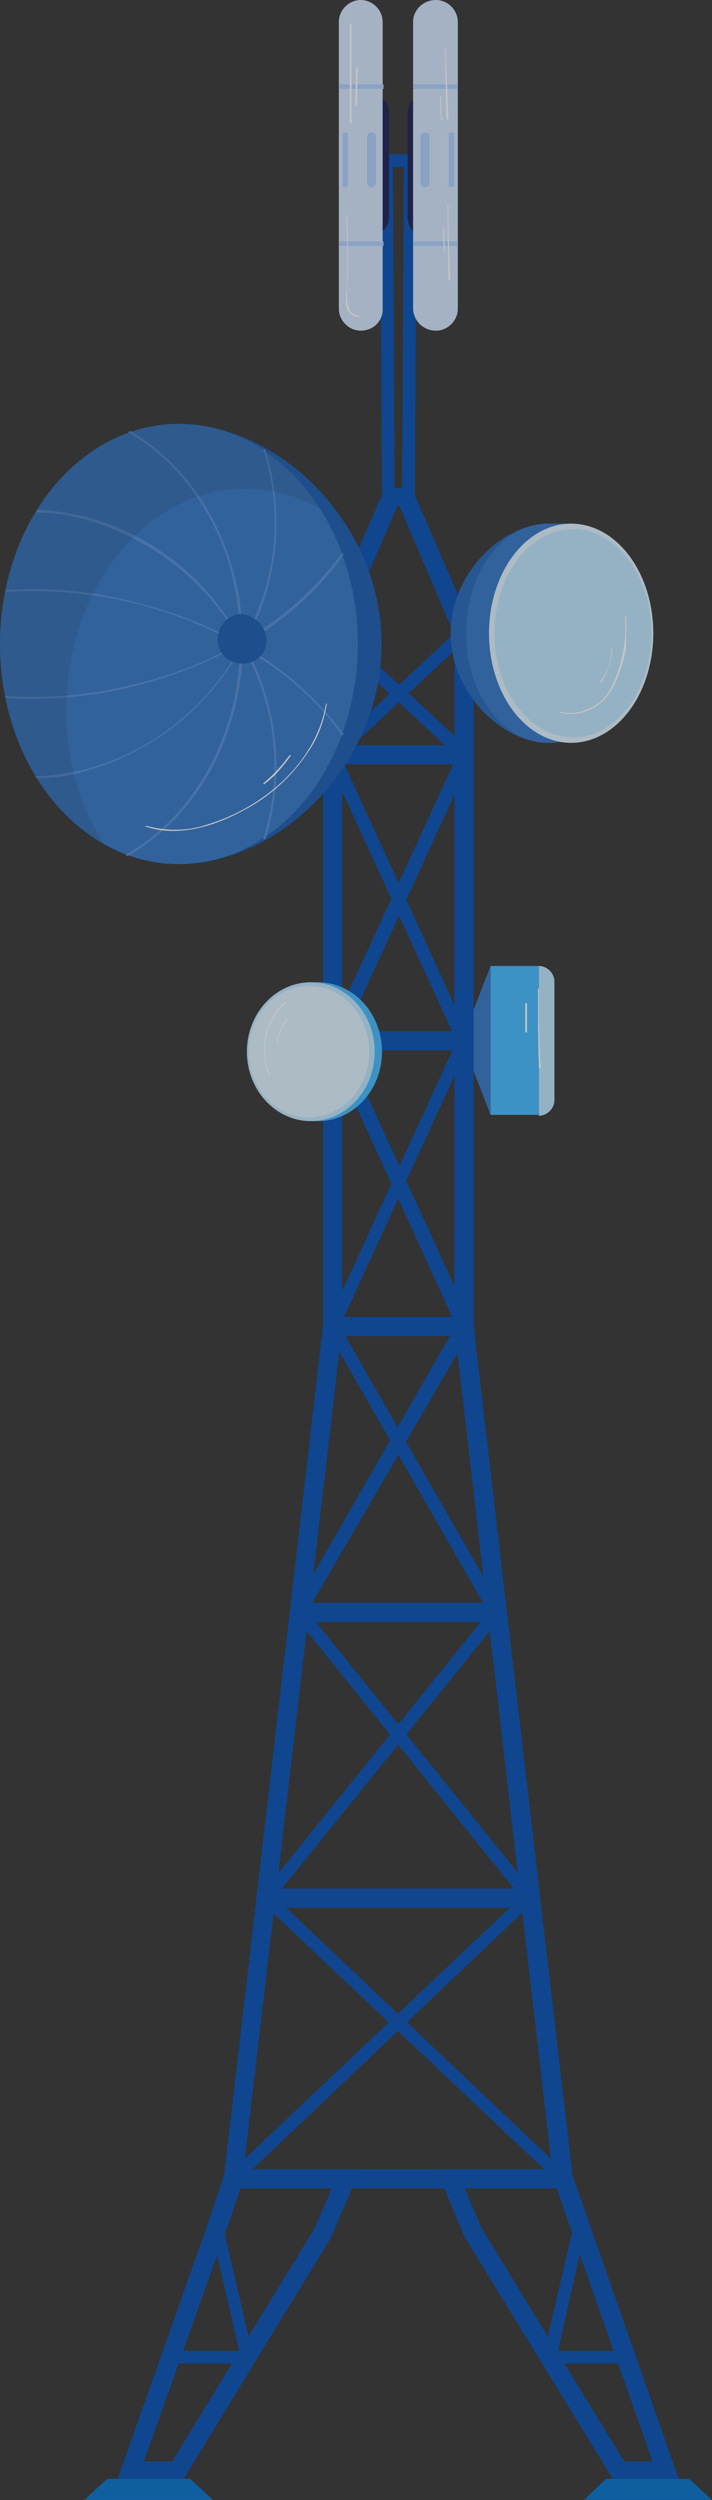 <?xml version="1.0" encoding="utf-8"?>
<!-- Generator: Adobe Illustrator 21.0.0, SVG Export Plug-In . SVG Version: 6.00 Build 0)  -->
<svg version="1.1" id="Layer_1" xmlns="http://www.w3.org/2000/svg" xmlns:xlink="http://www.w3.org/1999/xlink" x="0px" y="0px"
	 viewBox="0 0 78 273.7" style="enable-background:new 0 0 78 273.7;" xml:space="preserve">
<rect x="0" y="0" width="78" height="273.7" fill="#333333" stroke="none"/>
<style type="text/css">
	.st0{opacity:0.71;}
	.st1{fill:#40B9FF;}
	.st2{fill:#3275C7;}
	.st3{fill:#BDE6FF;}
	.st4{fill:#FFFFFF;}
	.st5{fill:#004EB5;}
	.st6{fill:#0071CC;}
	.st7{fill:#155AB0;}
	.st8{fill:#508CD6;}
	.st9{opacity:0.1;enable-background:new    ;}
	.st10{fill:#2166BA;}
	.st11{fill:#656692;}
	.st12{fill:#DEF3FF;}
	.st13{fill:#191B4F;}
	.st14{fill:#D4E6FF;}
	.st15{fill:#ADD0FF;}
</style>
<g class="st0">
	<g transform="translate(51.038 105.747)">
		<g transform="translate(0)">
			<rect x="2.7" y="0" class="st1" width="5.3" height="16.3"/>
			<path class="st2" d="M2.7,0L0,7v2.3l2.7,7V0z"/>
			<path class="st3" d="M8,0L8,0c0.9,0,1.7,0.8,1.7,1.7l0,0v13c0,0.9-0.8,1.7-1.7,1.7l0,0l0,0V0L8,0z"/>
		</g>
		<path class="st4" d="M8,2.5C8,2.4,8,2.4,8,2.5c-0.1-0.1-0.1,0-0.1,0c0,2.9,0,5.7,0.1,8.6c0,0,0,0.1,0.1,0.1c0,0,0.1,0,0.1-0.1
			C8,8.2,8,5.3,8,2.5z"/>
		<path class="st4" d="M6.5,4.1v3.1c0,0,0,0.1,0.1,0.1c0,0,0.1,0,0.1-0.1V4.1C6.6,4.1,6.6,4,6.5,4.1C6.5,4,6.5,4.1,6.5,4.1z"/>
	</g>
	<g transform="translate(9.236 16.885)">
		<g transform="translate(32.408 0)">
			<path class="st5" d="M0.9,38.9c-0.4,0-0.7-0.3-0.7-0.7L0,0.7C0,0.3,0.3,0,0.7,0c0,0,0,0,0,0h2.6C3.6,0,4,0.3,4,0.7c0,0,0,0,0,0
				L3.8,38.3c0,0.4-0.3,0.7-0.7,0.7l0,0c-0.4,0-0.7-0.3-0.7-0.7l0,0L2.6,1.4H1.4l0.2,36.9C1.6,38.6,1.3,38.9,0.9,38.9L0.9,38.9
				L0.9,38.9z"/>
		</g>
		<g transform="translate(0 36.492)">
			<g transform="translate(3.619 184.094)">
				<path class="st5" d="M7.2,34H0L9.9,6l2-6h14.7l-3.2,7.5L7.2,34z M2.9,32H6L21.6,6.5l1.9-4.4h-10l-1.6,4.6L2.9,32z"/>
			</g>
			<g transform="translate(8.773 189.777)">
				<path class="st5" d="M9,15.6H0.7c-0.4,0-0.7-0.3-0.7-0.7c0-0.4,0.3-0.7,0.7-0.7h7.5L5.1,0.8C5,0.5,5.2,0.1,5.6,0
					s0.7,0.1,0.8,0.5l0,0l3.3,14.2c0.1,0.4-0.1,0.7-0.5,0.8C9.1,15.6,9.1,15.6,9,15.6L9,15.6z"/>
			</g>
			<path class="st6" d="M14.1,220.3H0l2.5-2.3h9.1L14.1,220.3z"/>
			<g transform="translate(38.55 184.094)">
				<path class="st5" d="M26.6,34h-7.2L3.1,7.4L0,0h14.7l2.1,6L26.6,34z M20.6,32h3.1L14.8,6.7l-1.6-4.6H3.1L5,6.5L20.6,32z"/>
				<g transform="translate(11.753 5.683)">
					<path class="st5" d="M9,15.6H0.7c-0.4,0-0.7-0.3-0.7-0.7c0-0.1,0-0.1,0-0.2L3.3,0.5C3.4,0.2,3.8-0.1,4.1,0s0.6,0.5,0.5,0.8
						L1.6,14.2H9c0.4,0,0.7,0.3,0.7,0.7C9.7,15.3,9.4,15.6,9,15.6L9,15.6L9,15.6z"/>
				</g>
				<path class="st6" d="M16.2,36.2h14l-2.5-2.3h-9.1L16.2,36.2z"/>
			</g>
			<g transform="translate(15.15)">
				<path class="st5" d="M38.5,186.2H0l11-94.4V15.7l6.2-14.3c0.5-1.1,1.8-1.7,2.9-1.2c0.5,0.2,0.9,0.6,1.2,1.2l6.2,14.3v76.1
					L38.5,186.2z M2.3,184.1h33.8L25.4,91.9V16.1l-6-14c0-0.1-0.1-0.1-0.2-0.1c0,0-0.1,0-0.1,0.1l-6,14v75.8l0,0.1L2.3,184.1z"/>
			</g>
			<g transform="translate(19.971 153.379)">
				<rect x="0" y="0" class="st5" width="28.8" height="2.1"/>
			</g>
			<g transform="translate(23.557 122.087)">
				<rect x="0" y="0" class="st5" width="21.6" height="2.1"/>
			</g>
			<g transform="translate(27.162 90.794)">
				<rect x="0" y="0" class="st5" width="14.4" height="2.1"/>
			</g>
			<g transform="translate(27.212 59.502)">
				<rect x="0" y="0" class="st5" width="14.4" height="2.1"/>
			</g>
			<g transform="translate(27.212 28.21)">
				<rect x="0" y="0" class="st5" width="14.4" height="2.1"/>
			</g>
			<g transform="translate(19.281 15.222)">
				<path class="st5" d="M33.2,170.6c-0.2,0-0.3-0.1-0.5-0.2L0.2,139.7c-0.3-0.2-0.3-0.7-0.1-0.9l24.9-30.9L7.3,77
					c-0.1-0.2-0.1-0.4,0-0.6l14.2-31l-14.2-31c-0.1-0.3-0.1-0.6,0.2-0.8L21.8,0.2c0.3-0.3,0.7-0.3,1,0c0.3,0.3,0.3,0.7,0,1
					c0,0,0,0,0,0l-14,13L22.9,45c0.1,0.2,0.1,0.4,0,0.6l-14.2,31l17.8,31c0.1,0.2,0.1,0.6-0.1,0.8L1.6,139.1l32,30.3
					c0.3,0.3,0.3,0.7,0,1C33.6,170.5,33.4,170.6,33.2,170.6L33.2,170.6z"/>
			</g>
			<g transform="translate(15.623 15.222)">
				<path class="st5" d="M0.7,170.6c-0.4,0-0.7-0.3-0.7-0.7c0-0.2,0.1-0.4,0.2-0.5l32-30.3L7.4,108.3c-0.2-0.2-0.2-0.5-0.1-0.8
					l17.8-31L11,45.6c-0.1-0.2-0.1-0.4,0-0.6l14.2-30.8l-14-13c-0.3-0.3-0.3-0.7,0-1c0.3-0.3,0.7-0.3,1,0l14.4,13.3
					c0.2,0.2,0.3,0.5,0.2,0.8l-14.2,31l14.2,31c0.1,0.2,0.1,0.4,0,0.6L8.8,107.8l24.9,30.9c0.2,0.3,0.2,0.7-0.1,0.9L1.2,170.4
					C1,170.5,0.9,170.6,0.7,170.6z"/>
			</g>
		</g>
	</g>
	<g transform="translate(0 46.4)">
		<path class="st7" d="M41.8,24.1c0,13.3-11.3,24.1-22.2,24.1S0,37.5,0,24.1S8.8,0,19.6,0S41.8,10.8,41.8,24.1z"/>
		<ellipse class="st2" cx="19.6" cy="24.1" rx="19.6" ry="24.1"/>
		<path class="st8" d="M37.6,14.4c0-0.1-0.1-0.2-0.1-0.3c-2.8,3.8-6.3,7-10.4,9.4c3.4-6.3,4.1-13.7,2-20.6c-0.1-0.1-0.2-0.1-0.3-0.2
			c2.3,7,1.5,14.6-2.1,21l-0.1,0c-0.1-10-5.1-18.7-12.3-22.9c-0.1,0-0.2,0.1-0.3,0.1c7.2,4.1,12.2,12.6,12.3,22.5
			c-0.3-0.6-0.7-1.1-1-1.6c-3.6-5.6-9.1-9.7-15.5-11.5C8,9.8,6,9.5,4.1,9.4C4,9.5,4,9.6,3.9,9.7c2,0,4,0.3,5.9,0.9
			c6.3,1.9,11.8,5.9,15.4,11.4c0.4,0.7,0.8,1.3,1.2,2L26.3,24c-3.6-2-7.5-3.5-11.6-4.5c-4.6-1.2-9.4-1.6-14.1-1.3c0,0.1,0,0.2,0,0.2
			c1-0.1,2-0.1,3-0.1c7.9,0,15.6,2,22.5,5.8c-3.6,2-7.4,3.5-11.4,4.4c-4.6,1.2-9.4,1.6-14.1,1.3c0,0.1,0,0.2,0,0.2
			c1,0.1,2,0.1,3,0.1c7.9,0,15.8-2.1,22.7-5.9l0.1,0.1v0c-0.4,0.7-0.8,1.3-1.2,2c-3.6,5.5-9.1,9.6-15.4,11.4
			c-1.9,0.5-3.9,0.8-5.9,0.9c0,0.1,0.1,0.1,0.1,0.2c2,0,3.9-0.3,5.8-0.9c6.4-1.9,11.9-6,15.5-11.5c0.4-0.5,0.7-1.1,1-1.6
			c-0.3,9.9-5.4,18.4-12.6,22.4c0.1,0,0.2,0.1,0.3,0.1c7.3-4.1,12.4-12.8,12.6-22.8l0.1,0.1c3.6,6.4,4.3,14,2.1,21
			c0.1-0.1,0.2-0.1,0.3-0.2c2.1-6.8,1.4-14.3-2-20.6c4.1,2.4,7.7,5.5,10.4,9.4c0-0.1,0.1-0.2,0.1-0.3c-2.9-3.9-6.5-7.1-10.7-9.5
			c0-0.1-0.1-0.1-0.1-0.2c0-0.1,0.1-0.1,0.1-0.2C31.1,21.6,34.8,18.3,37.6,14.4z"/>
		<path class="st7" d="M29.2,24c-0.2,1.5-1.6,2.5-3.1,2.2c-1.5-0.2-2.5-1.6-2.2-3.1c0.2-1.3,1.3-2.3,2.6-2.3
			C28.1,21,29.3,22.4,29.2,24z"/>
		<path class="st9" d="M7.3,31.2c0-13.3,8.8-24.1,19.6-24.1c2.9,0,5.7,0.8,8.2,2.2C31.6,3.6,25.9,0,19.6,0C8.8,0,0,10.8,0,24.1
			c0,9.7,4.7,18.1,11.4,21.9C8.6,41.6,7.2,36.5,7.3,31.2z"/>
		<path class="st4" d="M35.7,30.7c-1.1,6.5-7,11.4-13.1,13.2c-2.1,0.7-4.4,0.7-6.6,0.1c-0.1,0-0.1,0.1,0,0.1
			c3.6,1.2,7.6-0.1,10.7-1.8c2.9-1.5,5.4-3.8,7.2-6.6c1-1.5,1.6-3.2,1.9-5C35.9,30.6,35.7,30.6,35.7,30.7z"/>
		<path class="st4" d="M31.7,36.3c-0.8,1.1-1.7,2.1-2.8,3c-0.1,0.1,0,0.2,0.1,0.1c1.1-0.8,2-1.9,2.8-3
			C31.9,36.3,31.8,36.2,31.7,36.3z"/>
	</g>
	<g transform="translate(49.371 57.324)">
		<g transform="translate(0 0)">
			<path class="st10" d="M0,12c0,6.6,5.7,12,10.7,12s9-5.4,9-12s-4-12-9-12S0,5.4,0,12z"/>
			<ellipse class="st11" cx="10.7" cy="12" rx="9" ry="12"/>
			<rect x="10.7" y="0" class="st11" width="2.5" height="23.9"/>
			<ellipse class="st2" cx="10.7" cy="12" rx="9" ry="12"/>
			<rect x="10.7" y="0" class="st2" width="2.5" height="23.9"/>
			<ellipse class="st12" cx="13.2" cy="12" rx="9" ry="12"/>
			<ellipse class="st3" cx="13.4" cy="12" rx="8.6" ry="11.4"/>
		</g>
		<path class="st4" d="M19.2,10.2c0-0.1-0.2-0.1-0.1,0c0.2,2.6-0.3,5.2-1.4,7.5c-0.5,1.1-1.3,2-2.4,2.5c-1,0.5-2.2,0.7-3.3,0.4
			c-0.1,0-0.1,0.1,0,0.1c1.7,0.4,3.4-0.1,4.7-1.3c0.7-0.7,1.2-1.6,1.6-2.6c0.4-1,0.7-2,0.9-3.1C19.2,12.7,19.3,11.5,19.2,10.2z"/>
		<path class="st4" d="M17.6,13.7c0,1.3-0.4,2.5-1.2,3.6c-0.1,0.1,0.1,0.2,0.1,0.1c0.7-1.1,1.1-2.4,1.2-3.7
			C17.7,13.7,17.7,13.6,17.6,13.7C17.6,13.6,17.6,13.7,17.6,13.7z"/>
	</g>
	<g transform="translate(27.048 107.534)">
		<g transform="translate(0)">
			<ellipse class="st1" cx="7.8" cy="7.6" rx="7" ry="7.6"/>
			<rect x="7.1" y="0" class="st11" width="0.6" height="15.2"/>
			<ellipse class="st3" cx="7" cy="7.6" rx="7" ry="7.6"/>
			<ellipse class="st12" cx="6.8" cy="7.6" rx="6.6" ry="7.2"/>
		</g>
		<path class="st4" d="M4.2,2.1c-2.2,2-2.9,5.2-1.8,8c0,0.1,0.2,0,0.1-0.1C1.4,7.3,2.1,4.2,4.3,2.2C4.4,2.2,4.3,2.1,4.2,2.1z"/>
		<path class="st4" d="M4.3,4.1c-0.6,0.8-1,1.7-1,2.7c0,0.1,0.1,0.1,0.1,0c0-0.9,0.4-1.8,1-2.6C4.5,4.1,4.4,4,4.3,4.1z"/>
	</g>
	<g transform="translate(37.12)">
		<g transform="translate(0)">
			<path class="st13" d="M3.4,10.3L3.4,10.3c1.2,0,2.1,0.9,2.1,2.1v11.3c0,1.2-0.9,2.1-2.1,2.1l0,0c-1.2,0-2.1-0.9-2.1-2.1V12.4
				C1.2,11.3,2.2,10.3,3.4,10.3z"/>
			<path class="st14" d="M2.4,36.2L2.4,36.2c-1.3,0-2.4-1.1-2.4-2.4V2.4C0,1.1,1.1,0,2.4,0l0,0c1.3,0,2.4,1.1,2.4,2.4c0,0,0,0,0,0
				v31.3C4.9,35.1,3.8,36.2,2.4,36.2C2.4,36.2,2.4,36.2,2.4,36.2z"/>
			<g transform="translate(0 9.228)">
				<rect x="0" y="0" class="st15" width="4.9" height="0.5"/>
				<rect x="0" y="17.2" class="st15" width="4.9" height="0.5"/>
			</g>
			<path class="st15" d="M3.6,20.5L3.6,20.5c-0.3,0-0.5-0.2-0.5-0.5v-5c0-0.3,0.2-0.5,0.5-0.5l0,0c0.3,0,0.5,0.2,0.5,0.5v5
				C4,20.3,3.8,20.5,3.6,20.5z"/>
			<path class="st15" d="M0.7,20.5L0.7,20.5c-0.2,0-0.3-0.1-0.3-0.3c0,0,0,0,0,0v-5.4c0-0.2,0.1-0.3,0.3-0.3c0,0,0,0,0,0l0,0
				c0.2,0,0.3,0.1,0.3,0.3v0v5.4C1,20.4,0.9,20.5,0.7,20.5z"/>
		</g>
		<g transform="translate(7.534)">
			<path class="st13" d="M2.1,25.9L2.1,25.9c-1.2,0-2.1-0.9-2.1-2.1V12.4c0-1.2,0.9-2.1,2.1-2.1l0,0c1.2,0,2.1,0.9,2.1,2.1v11.3
				C4.2,24.9,3.3,25.9,2.1,25.9z"/>
			<path class="st14" d="M3.1,36.2L3.1,36.2c1.3,0,2.4-1.1,2.4-2.4V2.4C5.5,1.1,4.4,0,3.1,0l0,0C1.7,0,0.6,1.1,0.6,2.4c0,0,0,0,0,0
				v31.3C0.6,35.1,1.7,36.2,3.1,36.2z"/>
			<g transform="translate(0.612 9.228)">
				<rect x="0" y="0" class="st15" width="4.9" height="0.5"/>
				<rect x="0" y="17.2" class="st15" width="4.9" height="0.5"/>
			</g>
			<path class="st15" d="M1.9,20.5L1.9,20.5c0.3,0,0.5-0.2,0.5-0.5v-5c0-0.3-0.2-0.5-0.5-0.5l0,0c-0.3,0-0.5,0.2-0.5,0.5
				c0,0,0,0,0,0v5C1.4,20.3,1.6,20.5,1.9,20.5z"/>
			<path class="st15" d="M4.8,20.5L4.8,20.5c0.2,0,0.3-0.1,0.3-0.3v0v-5.4c0-0.2-0.1-0.3-0.3-0.3h0l0,0c-0.2,0-0.3,0.1-0.3,0.3
				c0,0,0,0,0,0v5.4C4.5,20.4,4.6,20.5,4.8,20.5z"/>
		</g>
		<path class="st4" d="M1.2,2.6L1.2,13.4c0,0,0,0.1,0.1,0.1c0,0,0.1,0,0.1-0.1L1.4,2.6C1.4,2.6,1.4,2.6,1.2,2.6
			C1.3,2.6,1.2,2.6,1.2,2.6z"/>
		<path class="st4" d="M1.9,7.4c0,1.4-0.1,2.7-0.1,4.1c0,0,0,0.1,0.1,0.1c0,0,0.1,0,0.1-0.1C2,10.2,2,8.8,2.1,7.4
			C2.1,7.4,2,7.3,1.9,7.4C2,7.3,1.9,7.4,1.9,7.4z"/>
		<path class="st4" d="M11.7,5.3c0-0.1-0.1-0.1-0.1,0c0.1,2.6,0.1,5.2,0.2,7.7c0,0,0,0.1,0.1,0.1c0,0,0.1,0,0.1-0.1
			C11.9,10.4,11.8,7.9,11.7,5.3z"/>
		<path class="st4" d="M11.2,10.6c0-0.1-0.1-0.1-0.1,0c0,0.8,0,1.6,0.1,2.5c0,0.1,0.2,0.1,0.1,0C11.2,12.3,11.2,11.4,11.2,10.6z"/>
		<path class="st4" d="M2.2,34.6c-1.1-0.1-1.3-1.3-1.3-2.2c0-1,0.1-2,0.1-2.9c0-2,0-3.9-0.1-5.9c0-0.1-0.2-0.1-0.1,0
			c0.1,2.3,0.2,4.5,0.1,6.8c0,0.6,0,1.1-0.1,1.7c0,0.4,0,0.9,0,1.3c0.1,0.7,0.6,1.2,1.3,1.3C2.3,34.8,2.3,34.6,2.2,34.6z"/>
		<path class="st4" d="M12,22.5C12,22.4,12,22.4,12,22.5c-0.1-0.1-0.1,0-0.1,0c0,2.7,0.1,5.4,0.1,8.1c0,0,0,0.1,0.1,0.1
			c0,0,0.1,0,0.1-0.1C12.1,27.9,12,25.2,12,22.5z"/>
		<path class="st4" d="M11.5,24.9c0-0.1-0.2-0.1-0.1,0l0.1,2.6c0,0.1,0.2,0.1,0.1,0C11.6,26.6,11.5,25.7,11.5,24.9z"/>
	</g>
</g>
</svg>
